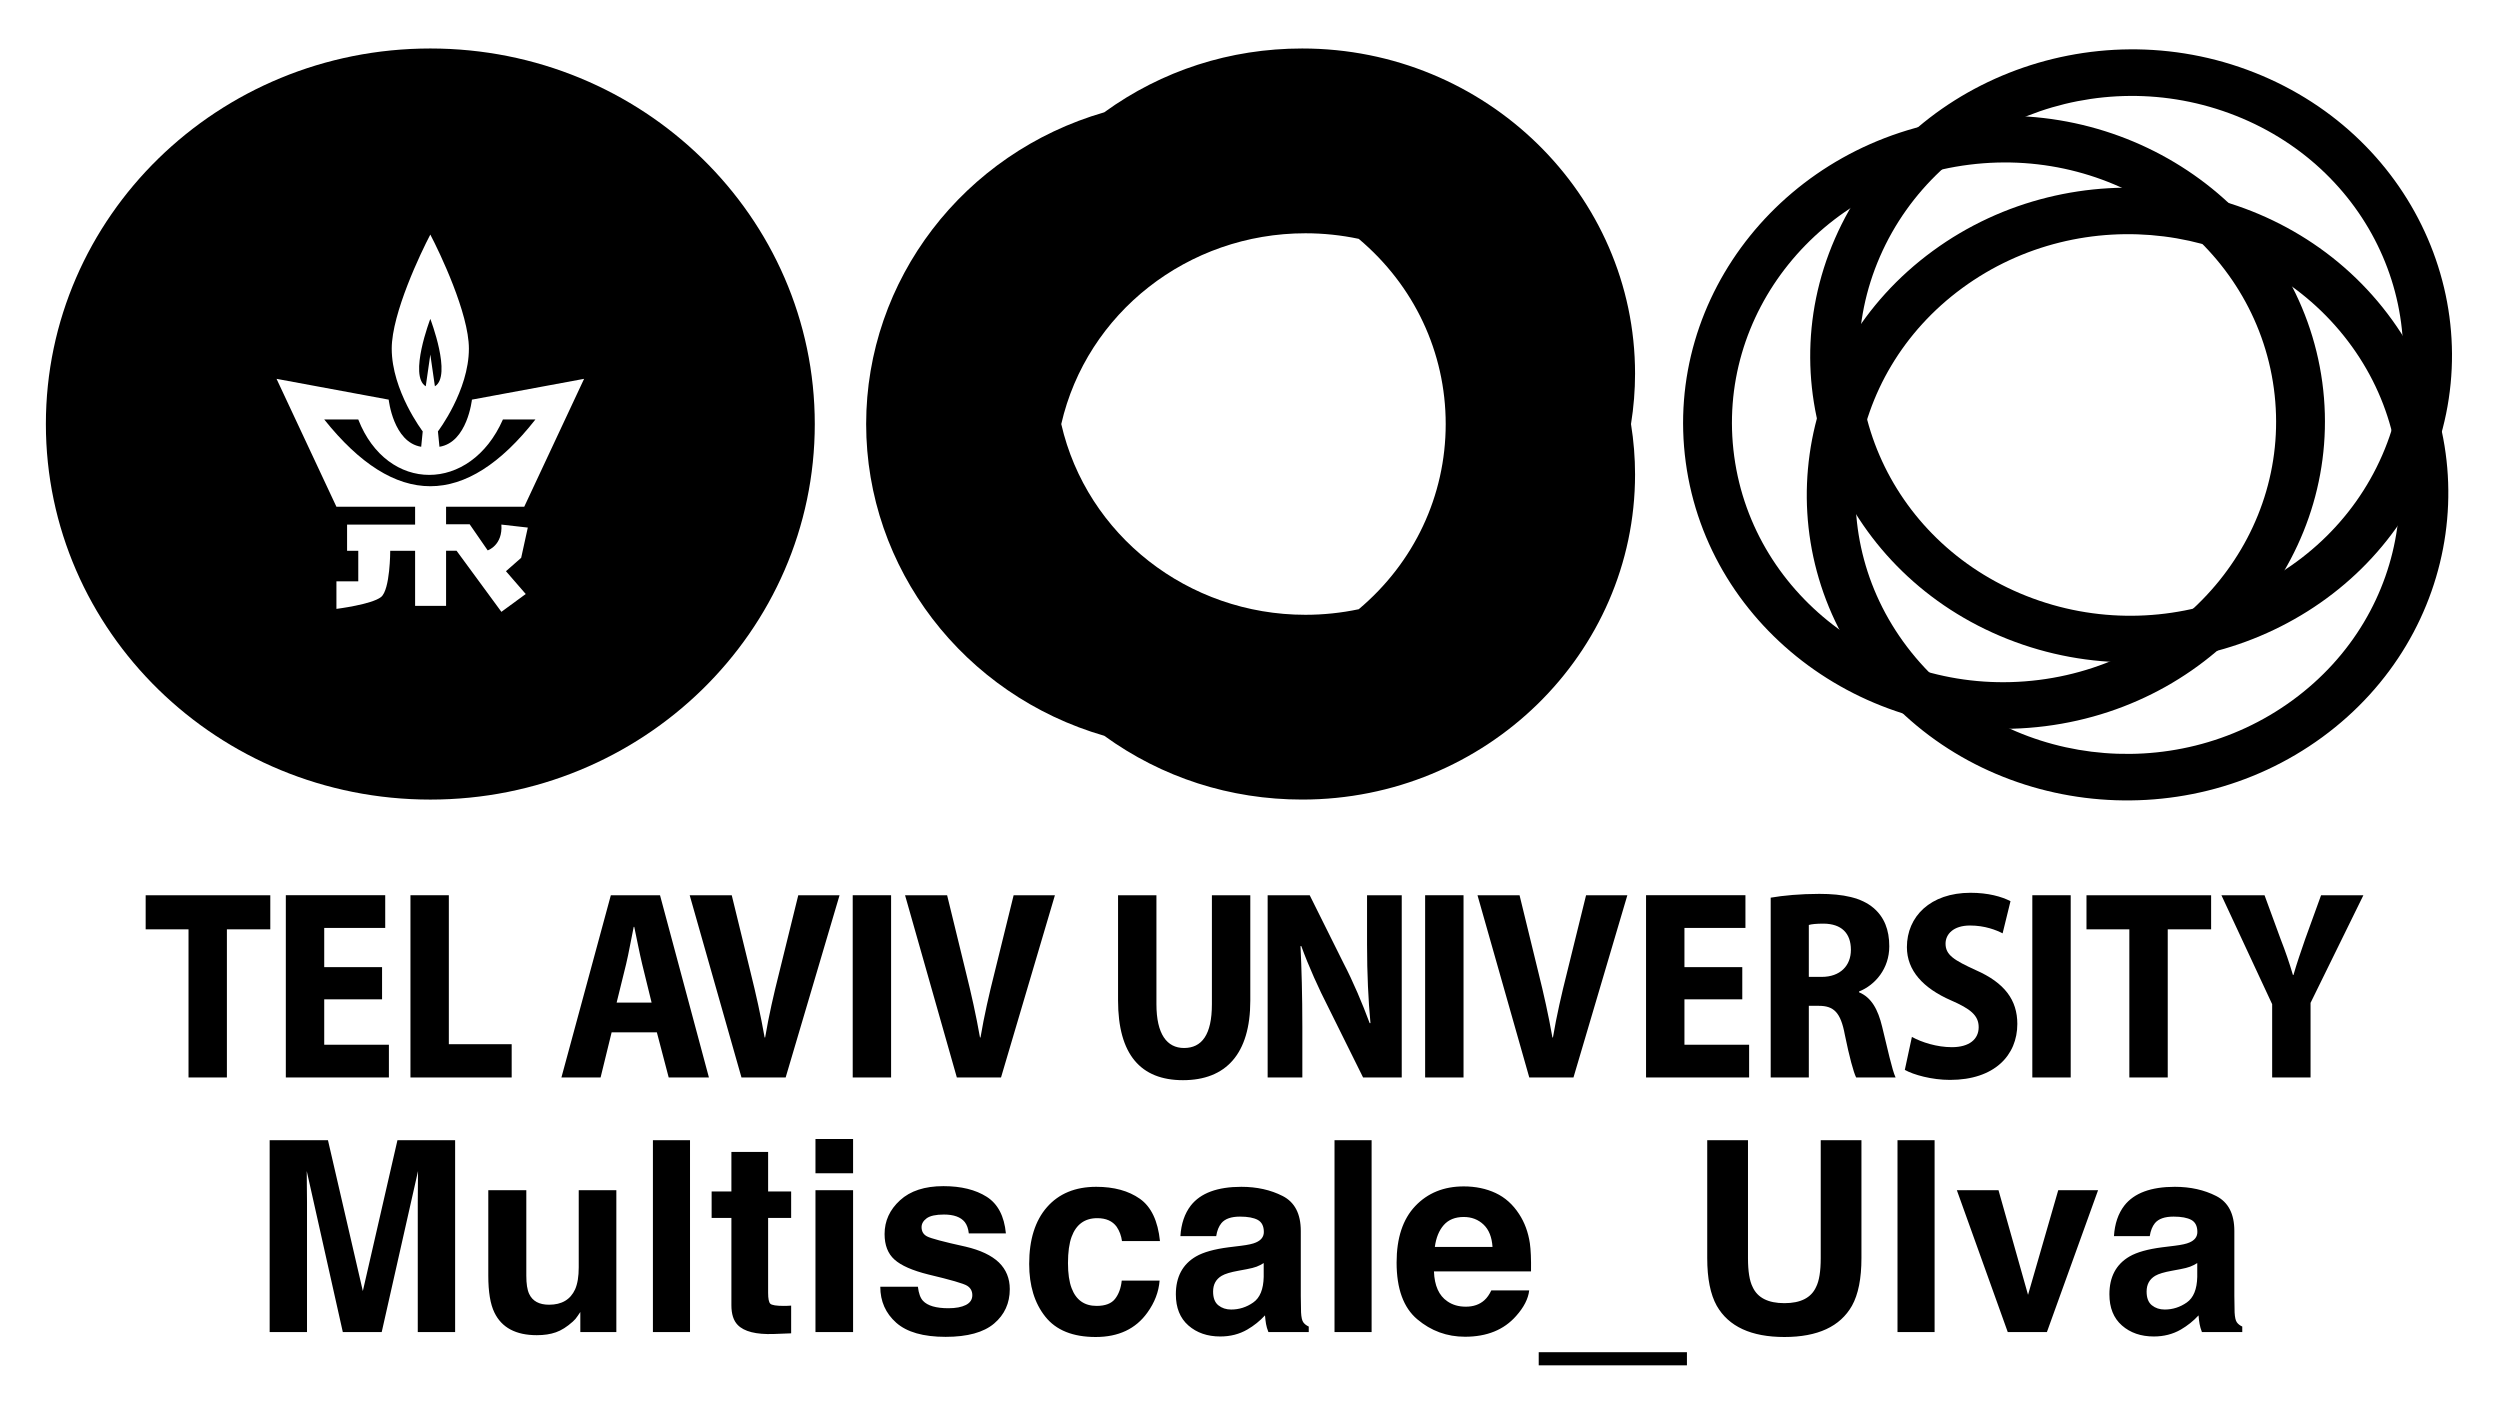 <svg xmlns="http://www.w3.org/2000/svg" role="img" viewBox="-2.25 -3.25 208.00 117.50"><defs id="defs4192"><clipPath id="clipPath3387" clipPathUnits="userSpaceOnUse"><path id="path3389" d="m 0,0 623.622,0 0,765.354 L 0,765.354 0,0 Z"/></clipPath><clipPath id="clipPath3435" clipPathUnits="userSpaceOnUse"><path id="path3437" d="m 0,0 623.622,0 0,765.354 L 0,765.354 0,0 Z"/></clipPath><clipPath id="clipPath3453" clipPathUnits="userSpaceOnUse"><path id="path3455" d="m 0,0 623.622,0 0,765.354 L 0,765.354 0,0 Z"/></clipPath><clipPath id="clipPath3475" clipPathUnits="userSpaceOnUse"><path id="path3477" d="m 0,0 623.622,0 0,765.354 L 0,765.354 0,0 Z"/></clipPath><clipPath id="clipPath3491" clipPathUnits="userSpaceOnUse"><path id="path3493" d="m 0,0 623.622,0 0,765.354 L 0,765.354 0,0 Z"/></clipPath></defs><g id="layer1" transform="translate(-273.134 -488.684)"><g id="g4059" transform="matrix(1.741 0 0 -1.741 -557.097 638.67)"><g id="g3383"><g id="g3385" clip-path="url(#clipPath3387)"><g id="g3391" transform="translate(589.42 66.26)"><path id="path3393" fill="#000" fill-opacity="1" fill-rule="nonzero" stroke="none" d="m 0,0 c -2.765,-6.337 -10.378,-9.346 -17.005,-6.723 -6.627,2.624 -9.758,9.887 -6.994,16.224 2.765,6.337 10.378,9.347 17.006,6.723 C -0.367,13.6 2.765,6.337 0,0 m 2.154,-0.853 c 3.255,7.463 -0.445,16.047 -8.249,19.137 -7.805,3.09 -16.803,-0.468 -20.058,-7.93 -3.256,-7.462 0.445,-16.047 8.25,-19.137 7.804,-3.09 16.801,0.468 20.057,7.93"/></g><g id="g3395" transform="translate(566.916 56.845)"><path id="path3397" fill="#000" fill-opacity="1" fill-rule="nonzero" stroke="none" d="m 0,0 c -4.358,5.441 -3.262,13.236 2.445,17.412 5.709,4.176 13.867,3.151 18.224,-2.29 C 25.026,9.682 23.931,1.886 18.224,-2.29 12.516,-6.466 4.357,-5.44 0,0 M -1.855,-1.357 C 3.276,-7.764 12.918,-8.976 19.64,-4.058 26.362,0.859 27.655,10.073 22.524,16.479 17.394,22.886 7.751,24.098 1.029,19.18 -5.692,14.263 -6.986,5.05 -1.855,-1.357"/></g><g id="g3399" transform="translate(569.683 80.145)"><path id="path3401" fill="#000" fill-opacity="1" fill-rule="nonzero" stroke="none" d="m 0,0 c 7.122,0.896 13.639,-3.889 14.559,-10.689 0.919,-6.799 -4.108,-13.038 -11.23,-13.934 -7.121,-0.896 -13.639,3.89 -14.559,10.689 C -12.149,-7.134 -7.121,-0.896 0,0 m -0.299,2.21 c -8.386,-1.055 -14.329,-8.428 -13.246,-16.435 1.083,-8.008 8.787,-13.664 17.173,-12.608 8.386,1.055 14.328,8.428 13.246,16.436 C 15.791,-2.39 8.088,3.266 -0.299,2.21"/></g><g id="g3403" transform="translate(553.715 70.16)"><path id="path3405" fill="#000" fill-opacity="1" fill-rule="nonzero" stroke="none" d="m 0,0 c 0,8.568 -7.136,15.539 -15.908,15.539 -3.446,0 -6.705,-1.053 -9.459,-3.05 -6.724,-1.945 -11.378,-8.003 -11.378,-14.897 0,-6.894 4.655,-12.953 11.379,-14.898 2.753,-1.996 6.012,-3.048 9.458,-3.048 8.772,0 15.908,6.97 15.908,15.537 0,0.797 -0.065,1.605 -0.194,2.408 C -0.065,-1.605 0,-0.796 0,0 m -13.205,-11.258 c -0.836,-0.177 -1.69,-0.266 -2.548,-0.266 -5.617,0 -10.452,3.807 -11.668,9.115 1.216,5.31 6.051,9.117 11.668,9.117 0.858,0 1.712,-0.089 2.548,-0.266 2.648,-2.227 4.156,-5.424 4.156,-8.85 0,-3.426 -1.508,-6.623 -4.156,-8.85"/></g><g id="g3407" transform="translate(501.164 67.969)"><path id="path3409" fill="#000" fill-opacity="1" fill-rule="nonzero" stroke="none" d="m 0,0 -1.553,0 c -1.553,-3.53 -5.531,-3.53 -6.912,0 l -1.626,0 C -6.696,-4.252 -3.333,-4.252 0,0"/></g><g id="g3411" transform="translate(496.142 85.699)"><path id="path3413" fill="#000" fill-opacity="1" fill-rule="nonzero" stroke="none" d="m 0,0 c -10.147,0 -18.372,-8.035 -18.372,-17.947 0,-9.911 8.225,-17.947 18.372,-17.947 10.147,0 18.373,8.036 18.373,17.947 C 18.373,-8.035 10.147,0 0,0 m 1.881,-22.738 0.861,-1.247 c 0,0 0.726,0.239 0.654,1.233 l 1.263,-0.143 -0.317,-1.446 -0.727,-0.639 0.945,-1.09 -1.163,-0.852 -2.144,2.921 -0.5,0 0,-2.637 -1.48,0 0,2.633 -1.189,0 c 0,0 0,-1.852 -0.436,-2.207 -0.437,-0.355 -2.135,-0.569 -2.135,-0.569 l 0,1.318 1.044,0 0,1.458 -0.535,0 0,1.252 3.251,0 0,0.853 -3.76,0 -2.862,6.113 5.36,-0.994 c 0,0 0.219,-2.04 1.553,-2.253 l 0.073,0.735 c 0,0 -1.481,1.943 -1.481,3.957 0,1.681 1.402,4.61 1.844,5.449 0.443,-0.839 1.844,-3.768 1.844,-5.449 0,-2.014 -1.48,-3.957 -1.48,-3.957 l 0.073,-0.735 c 1.334,0.213 1.552,2.253 1.552,2.253 l 5.36,0.994 -2.861,-6.113 -3.735,0 0,-0.838 1.128,0 z"/></g><g id="g3415" transform="translate(495.924 69.556)"><path id="path3417" fill="#000" fill-opacity="1" fill-rule="nonzero" stroke="none" d="M 0,0 0.218,1.517 0.437,0 C 1.263,0.497 0.218,3.221 0.218,3.221 0.218,3.221 -0.825,0.497 0,0"/></g></g></g><g id="g3419" transform="translate(484.587 43.606)"><path id="path3421" fill="#000" fill-opacity="1" fill-rule="nonzero" stroke="none" d="m 0,0 -2.048,0 0,1.628 5.956,0 0,-1.628 -2.074,0 0,-7.081 L 0,-7.081 0,0 Z"/></g><g id="g3423" transform="translate(493.836 40.26)"><path id="path3425" fill="#000" fill-opacity="1" fill-rule="nonzero" stroke="none" d="m 0,0 -2.764,0 0,-2.171 3.091,0 0,-1.563 -4.926,0 0,8.709 4.75,0 0,-1.564 -2.915,0 0,-1.873 L 0,1.538 0,0 Z"/></g><g id="g3427" transform="translate(495.193 45.234)"><path id="path3429" fill="#000" fill-opacity="1" fill-rule="nonzero" stroke="none" d="m 0,0 1.834,0 0,-7.119 3.003,0 0,-1.59 L 0,-8.709 0,0 Z"/></g><g id="g3431"><g id="g3433" clip-path="url(#clipPath3435)"><g id="g3439" transform="translate(504.807 38.683)"><path id="path3441" fill="#000" fill-opacity="1" fill-rule="nonzero" stroke="none" d="m 0,0 -0.528,-2.158 -1.872,0 2.362,8.709 2.35,0 2.337,-8.709 -1.922,0 L 2.161,0 0,0 Z M 1.91,1.421 1.457,3.269 C 1.332,3.786 1.194,4.509 1.081,5.039 l -0.026,0 C 0.942,4.509 0.817,3.773 0.691,3.256 l -0.452,-1.835 1.671,0 z"/></g><g id="g3443" transform="translate(511.012 36.525)"><path id="path3445" fill="#000" fill-opacity="1" fill-rule="nonzero" stroke="none" d="m 0,0 -2.475,8.709 2.01,0 L 0.44,5 C 0.691,3.993 0.917,2.985 1.106,1.912 l 0.025,0 c 0.176,1.047 0.415,2.081 0.666,3.076 l 0.917,3.721 1.973,0 L 2.111,0 0,0 Z"/></g></g></g><path id="path3447" fill="#000" fill-opacity="1" fill-rule="nonzero" stroke="none" d="m 518.162,36.525 -1.834,0 0,8.709 1.834,0 0,-8.709 z"/><g id="g3449"><g id="g3451" clip-path="url(#clipPath3453)"><g id="g3457" transform="translate(521.304 36.525)"><path id="path3459" fill="#000" fill-opacity="1" fill-rule="nonzero" stroke="none" d="m 0,0 -2.475,8.709 2.01,0 L 0.44,5 C 0.691,3.993 0.917,2.985 1.106,1.912 l 0.025,0 c 0.176,1.047 0.415,2.081 0.666,3.076 l 0.917,3.721 1.973,0 L 2.111,0 0,0 Z"/></g><g id="g3461" transform="translate(530.842 45.234)"><path id="path3463" fill="#000" fill-opacity="1" fill-rule="nonzero" stroke="none" d="M 0,0 0,-5.207 C 0,-6.642 0.503,-7.3 1.319,-7.3 c 0.842,0 1.332,0.62 1.332,2.093 l 0,5.207 1.835,0 0,-5.039 c 0,-2.546 -1.169,-3.799 -3.217,-3.799 -2.023,0 -3.103,1.228 -3.103,3.812 L -1.834,0 0,0 Z"/></g><g id="g3465" transform="translate(536.157 36.525)"><path id="path3467" fill="#000" fill-opacity="1" fill-rule="nonzero" stroke="none" d="m 0,0 0,8.709 2.01,0 1.621,-3.256 C 4.071,4.613 4.536,3.515 4.875,2.597 l 0.038,0 C 4.812,3.682 4.75,4.949 4.75,6.357 l 0,2.352 1.658,0 L 6.408,0 4.561,0 2.902,3.346 C 2.45,4.225 1.948,5.336 1.608,6.28 l -0.038,0 C 1.621,5.207 1.658,3.941 1.658,2.416 L 1.658,0 0,0 Z"/></g></g></g><path id="path3469" fill="#000" fill-opacity="1" fill-rule="nonzero" stroke="none" d="m 545.518,36.525 -1.835,0 0,8.709 1.835,0 0,-8.709 z"/><g id="g3471"><g id="g3473" clip-path="url(#clipPath3475)"><g id="g3479" transform="translate(548.66 36.525)"><path id="path3481" fill="#000" fill-opacity="1" fill-rule="nonzero" stroke="none" d="m 0,0 -2.475,8.709 2.01,0 L 0.44,5 C 0.691,3.993 0.918,2.985 1.106,1.912 l 0.025,0 c 0.176,1.047 0.415,2.081 0.666,3.076 l 0.917,3.721 1.973,0 L 2.112,0 0,0 Z"/></g></g></g><g id="g3483" transform="translate(558.839 40.26)"><path id="path3485" fill="#000" fill-opacity="1" fill-rule="nonzero" stroke="none" d="m 0,0 -2.764,0 0,-2.171 3.091,0 0,-1.563 -4.926,0 0,8.709 4.75,0 0,-1.564 -2.915,0 0,-1.873 L 0,1.538 0,0 Z"/></g><g id="g3487"><g id="g3489" clip-path="url(#clipPath3491)"><g id="g3495" transform="translate(560.197 45.118)"><path id="path3497" fill="#000" fill-opacity="1" fill-rule="nonzero" stroke="none" d="m 0,0 c 0.591,0.103 1.42,0.181 2.325,0.181 1.143,0 2.01,-0.181 2.588,-0.672 0.515,-0.439 0.754,-1.047 0.754,-1.835 0,-1.059 -0.666,-1.847 -1.445,-2.158 l 0,-0.038 c 0.59,-0.246 0.905,-0.814 1.106,-1.654 0.238,-0.969 0.477,-2.08 0.641,-2.417 l -1.885,0 c -0.126,0.246 -0.327,0.995 -0.541,2.042 -0.2,1.085 -0.54,1.382 -1.244,1.382 l -0.477,0 0,-3.424 L 0,-8.593 0,0 Z m 1.822,-3.786 0.616,0 c 0.879,0 1.395,0.53 1.395,1.292 0,0.801 -0.453,1.241 -1.295,1.253 -0.364,0 -0.59,-0.025 -0.716,-0.064 l 0,-2.481 z"/></g><g id="g3499" transform="translate(566.945 38.464)"><path id="path3501" fill="#000" fill-opacity="1" fill-rule="nonzero" stroke="none" d="m 0,0 c 0.465,-0.258 1.194,-0.491 1.91,-0.491 0.841,0 1.281,0.387 1.281,0.956 0,0.568 -0.402,0.879 -1.319,1.279 -1.331,0.582 -2.111,1.422 -2.111,2.546 0,1.46 1.119,2.597 3.041,2.597 0.842,0 1.482,-0.181 1.91,-0.401 L 4.335,4.949 C 4.033,5.104 3.493,5.323 2.777,5.323 1.985,5.323 1.608,4.91 1.608,4.457 1.608,3.915 2.01,3.669 3.053,3.191 4.436,2.584 5.038,1.757 5.038,0.62 c 0,-1.499 -1.093,-2.675 -3.216,-2.675 -0.879,0 -1.747,0.246 -2.161,0.478 L 0,0 Z"/></g></g></g><path id="path3503" fill="#000" fill-opacity="1" fill-rule="nonzero" stroke="none" d="m 574.534,36.525 -1.834,0 0,8.709 1.834,0 0,-8.709 z"/><g id="g3505" transform="translate(577.336 43.606)"><path id="path3507" fill="#000" fill-opacity="1" fill-rule="nonzero" stroke="none" d="m 0,0 -2.048,0 0,1.628 5.956,0 0,-1.628 -2.073,0 0,-7.081 L 0,-7.081 0,0 Z"/></g><g id="g3517" transform="translate(584.161 36.525)"><path id="path3519" fill="#000" fill-opacity="1" fill-rule="nonzero" stroke="none" d="m 0,0 0,3.502 -2.425,5.207 2.061,0 0.767,-2.093 C 0.641,6.008 0.817,5.492 0.993,4.897 l 0.025,0 C 1.181,5.466 1.37,6.008 1.584,6.629 l 0.754,2.08 2.022,0 L 1.835,3.566 1.835,0 0,0 Z"/></g></g></g><path d="M39.83 3.62L30.48 44.37L21.06 3.62L5.31 3.62L5.31 55.44L15.40 55.44L15.40 20.39C15.40 19.38 15.39 17.97 15.36 16.15C15.34 14.34 15.33 12.94 15.33 11.95L25.07 55.44L35.58 55.44L45.39 11.95C45.39 12.94 45.38 14.34 45.35 16.15C45.33 17.97 45.32 19.38 45.32 20.39L45.32 55.44L55.41 55.44L55.41 3.62ZM74.64 17.12L64.37 17.12L64.37 40.22C64.37 44.60 64.92 47.92 66.02 50.17C67.99 54.25 71.81 56.29 77.48 56.29C79.45 56.29 81.17 56.03 82.63 55.51C84.10 55.00 85.62 54.04 87.19 52.63C87.70 52.18 88.15 51.67 88.52 51.08C88.90 50.50 89.13 50.14 89.23 50.03L89.23 55.44L98.96 55.44L98.96 17.12L88.80 17.12L88.80 37.97C88.80 40.43 88.48 42.41 87.82 43.91C86.55 46.68 84.21 48.06 80.79 48.06C78.12 48.06 76.32 47.09 75.41 45.14C74.89 44.04 74.64 42.40 74.64 40.22ZM81.67 16.10ZM118.86 55.44L118.86 3.62L108.84 3.62L108.84 55.44ZM124.70 24.61L130.04 24.61L130.04 48.20C130.04 50.59 130.61 52.36 131.73 53.51C133.46 55.31 136.70 56.13 141.43 55.97L146.18 55.79L146.18 48.30C145.85 48.33 145.52 48.35 145.18 48.36C144.84 48.37 144.52 48.38 144.21 48.38C142.17 48.38 140.95 48.18 140.55 47.79C140.16 47.41 139.96 46.43 139.96 44.86L139.96 24.61L146.18 24.61L146.18 17.47L139.96 17.47L139.96 6.79L130.04 6.79L130.04 17.47L124.70 17.47ZM162.91 12.55L162.91 3.30L152.75 3.30L152.75 12.55ZM152.75 17.12L152.75 55.44L162.91 55.44L162.91 17.12ZM180.42 43.21L170.26 43.21C170.26 47.14 171.70 50.38 174.57 52.93C177.44 55.47 181.89 56.74 187.91 56.74C193.82 56.74 198.18 55.54 201.01 53.14C203.83 50.74 205.24 47.64 205.24 43.84C205.24 40.96 204.26 38.55 202.29 36.63C200.30 34.73 197.31 33.32 193.32 32.38C187.35 31.07 183.87 30.14 182.88 29.60C181.90 29.09 181.41 28.25 181.41 27.11C181.41 26.19 181.87 25.39 182.79 24.71C183.72 24.04 185.27 23.70 187.45 23.70C190.10 23.70 191.98 24.37 193.08 25.73C193.66 26.48 194.03 27.50 194.17 28.79L204.19 28.79C203.74 24.11 202.01 20.81 199.00 18.90C195.99 16.99 192.09 16.03 187.31 16.03C182.27 16.03 178.37 17.30 175.59 19.85C172.81 22.39 171.42 25.43 171.42 28.97C171.42 31.97 172.31 34.27 174.09 35.86C175.88 37.48 178.93 38.82 183.27 39.90C189.29 41.33 192.77 42.34 193.71 42.93C194.65 43.51 195.12 44.37 195.12 45.49C195.12 46.66 194.54 47.54 193.38 48.13C192.22 48.71 190.65 49.01 188.68 49.01C185.33 49.01 183.04 48.34 181.79 47.00C181.09 46.25 180.63 44.99 180.42 43.21ZM188.09 16.10ZM235.55 30.87L245.81 30.87C245.25 25.41 243.44 21.60 240.38 19.44C237.32 17.29 233.39 16.21 228.59 16.21C222.94 16.21 218.51 18.04 215.30 21.69C212.09 25.35 210.48 30.47 210.48 37.05C210.48 42.89 211.93 47.64 214.84 51.29C217.75 54.95 222.28 56.78 228.45 56.78C234.61 56.78 239.26 54.59 242.40 50.20C244.37 47.48 245.47 44.60 245.71 41.55L235.48 41.55C235.27 43.57 234.67 45.21 233.68 46.48C232.70 47.74 231.04 48.38 228.69 48.38C225.39 48.38 223.14 46.78 221.94 43.59C221.29 41.88 220.96 39.62 220.96 36.81C220.96 33.86 221.29 31.49 221.94 29.71C223.18 26.36 225.49 24.68 228.87 24.68C231.23 24.68 232.98 25.45 234.11 27C234.88 28.15 235.36 29.44 235.55 30.87ZM228.76 16.10ZM273.83 36.81L273.83 40.54C273.76 43.89 272.82 46.20 271.00 47.46C269.19 48.73 267.20 49.36 265.04 49.36C263.68 49.36 262.53 48.98 261.58 48.22C260.63 47.46 260.16 46.22 260.16 44.51C260.16 42.59 260.93 41.17 262.48 40.25C263.39 39.71 264.90 39.26 267.01 38.88L269.26 38.46C270.39 38.25 271.27 38.02 271.92 37.78C272.56 37.53 273.20 37.21 273.83 36.81ZM267.75 32.13L264.34 32.55C260.47 33.05 257.54 33.87 255.55 35.02C251.92 37.13 250.10 40.54 250.10 45.25C250.10 48.88 251.23 51.69 253.49 53.67C255.76 55.65 258.62 56.64 262.09 56.64C264.81 56.64 267.25 56.02 269.40 54.77C271.21 53.72 272.80 52.44 274.18 50.94C274.25 51.81 274.35 52.58 274.46 53.26C274.58 53.94 274.79 54.67 275.10 55.44L286.00 55.44L286.00 53.96C285.34 53.66 284.85 53.27 284.52 52.80C284.19 52.34 283.99 51.45 283.92 50.13C283.88 48.40 283.85 46.92 283.85 45.70L283.85 28.13C283.85 23.51 282.22 20.37 278.96 18.70C275.71 17.04 271.98 16.21 267.79 16.21C261.34 16.21 256.79 17.89 254.14 21.27C252.48 23.43 251.54 26.18 251.33 29.53L261 29.53C261.23 28.05 261.70 26.88 262.41 26.02C263.39 24.84 265.07 24.26 267.43 24.26C269.54 24.26 271.14 24.56 272.23 25.15C273.32 25.75 273.87 26.84 273.87 28.41C273.87 29.70 273.15 30.64 271.72 31.25C270.93 31.61 269.60 31.90 267.75 32.13ZM268.28 16.10ZM302.98 55.44L302.98 3.62L292.96 3.62L292.96 55.44ZM322.47 26.54C323.75 25.09 325.55 24.36 327.87 24.36C330.00 24.36 331.79 25.05 333.23 26.42C334.67 27.79 335.47 29.80 335.64 32.45L320.06 32.45C320.39 29.96 321.19 28.00 322.47 26.54ZM336.48 17.89C333.93 16.70 331.05 16.10 327.87 16.10C322.50 16.10 318.13 17.87 314.77 21.41C311.41 24.95 309.73 30.04 309.73 36.67C309.73 43.75 311.59 48.86 315.32 52.00C319.04 55.14 323.34 56.71 328.22 56.71C334.13 56.71 338.72 54.84 342 51.12C344.11 48.77 345.29 46.46 345.55 44.19L335.32 44.19C334.78 45.32 334.16 46.20 333.46 46.83C332.17 48.00 330.49 48.59 328.43 48.59C326.48 48.59 324.82 48.11 323.44 47.14C321.16 45.60 319.96 42.90 319.82 39.06L346.04 39.06C346.09 35.75 345.98 33.22 345.73 31.46C345.28 28.46 344.31 25.83 342.81 23.55C341.14 20.98 339.04 19.09 336.48 17.89ZM328.57 16.10ZM348.12 64.44L388.16 64.44L388.16 60.89L348.12 60.89ZM393.64 3.62L393.64 35.47C393.64 40.98 394.50 45.27 396.21 48.34C399.42 53.96 405.52 56.78 414.49 56.78C423.47 56.78 429.55 53.96 432.74 48.34C434.45 45.27 435.30 40.98 435.30 35.47L435.30 3.62L424.30 3.62L424.30 35.47C424.30 39.04 423.88 41.64 423.04 43.28C421.72 46.18 418.88 47.64 414.49 47.64C410.09 47.64 407.23 46.18 405.91 43.28C405.07 41.64 404.65 39.04 404.65 35.47L404.65 3.62ZM414.49 3.62ZM455.06 55.44L455.06 3.62L445.04 3.62L445.04 55.44ZM488.46 17.12L480.30 45.39L472.32 17.12L461.07 17.12L474.82 55.44L485.40 55.44L499.22 17.12ZM526.01 36.81L526.01 40.54C525.94 43.89 524.99 46.20 523.18 47.46C521.36 48.73 519.37 49.36 517.22 49.36C515.86 49.36 514.71 48.98 513.76 48.22C512.81 47.46 512.33 46.22 512.33 44.51C512.33 42.59 513.11 41.17 514.65 40.25C515.57 39.71 517.08 39.26 519.19 38.88L521.44 38.46C522.56 38.25 523.45 38.02 524.09 37.78C524.74 37.53 525.38 37.21 526.01 36.81ZM519.93 32.13L516.52 32.55C512.65 33.05 509.72 33.87 507.73 35.02C504.09 37.13 502.28 40.54 502.28 45.25C502.28 48.88 503.41 51.69 505.67 53.67C507.93 55.65 510.80 56.64 514.27 56.64C516.98 56.64 519.42 56.02 521.58 54.77C523.38 53.72 524.98 52.44 526.36 50.94C526.43 51.81 526.52 52.58 526.64 53.26C526.76 53.94 526.97 54.67 527.27 55.44L538.17 55.44L538.17 53.96C537.52 53.66 537.02 53.27 536.70 52.80C536.37 52.34 536.17 51.45 536.10 50.13C536.05 48.40 536.03 46.92 536.03 45.70L536.03 28.13C536.03 23.51 534.40 20.37 531.14 18.70C527.88 17.04 524.16 16.21 519.96 16.21C513.52 16.21 508.97 17.89 506.32 21.27C504.66 23.43 503.72 26.18 503.51 29.53L513.18 29.53C513.41 28.05 513.88 26.88 514.58 26.02C515.57 24.84 517.24 24.26 519.61 24.26C521.72 24.26 523.32 24.56 524.41 25.15C525.50 25.75 526.04 26.84 526.04 28.41C526.04 29.70 525.33 30.64 523.90 31.25C523.10 31.61 521.78 31.90 519.93 32.13ZM520.45 16.10Z" transform="matrix(.308 0 0 .308 18.55 90.5)"/></svg>